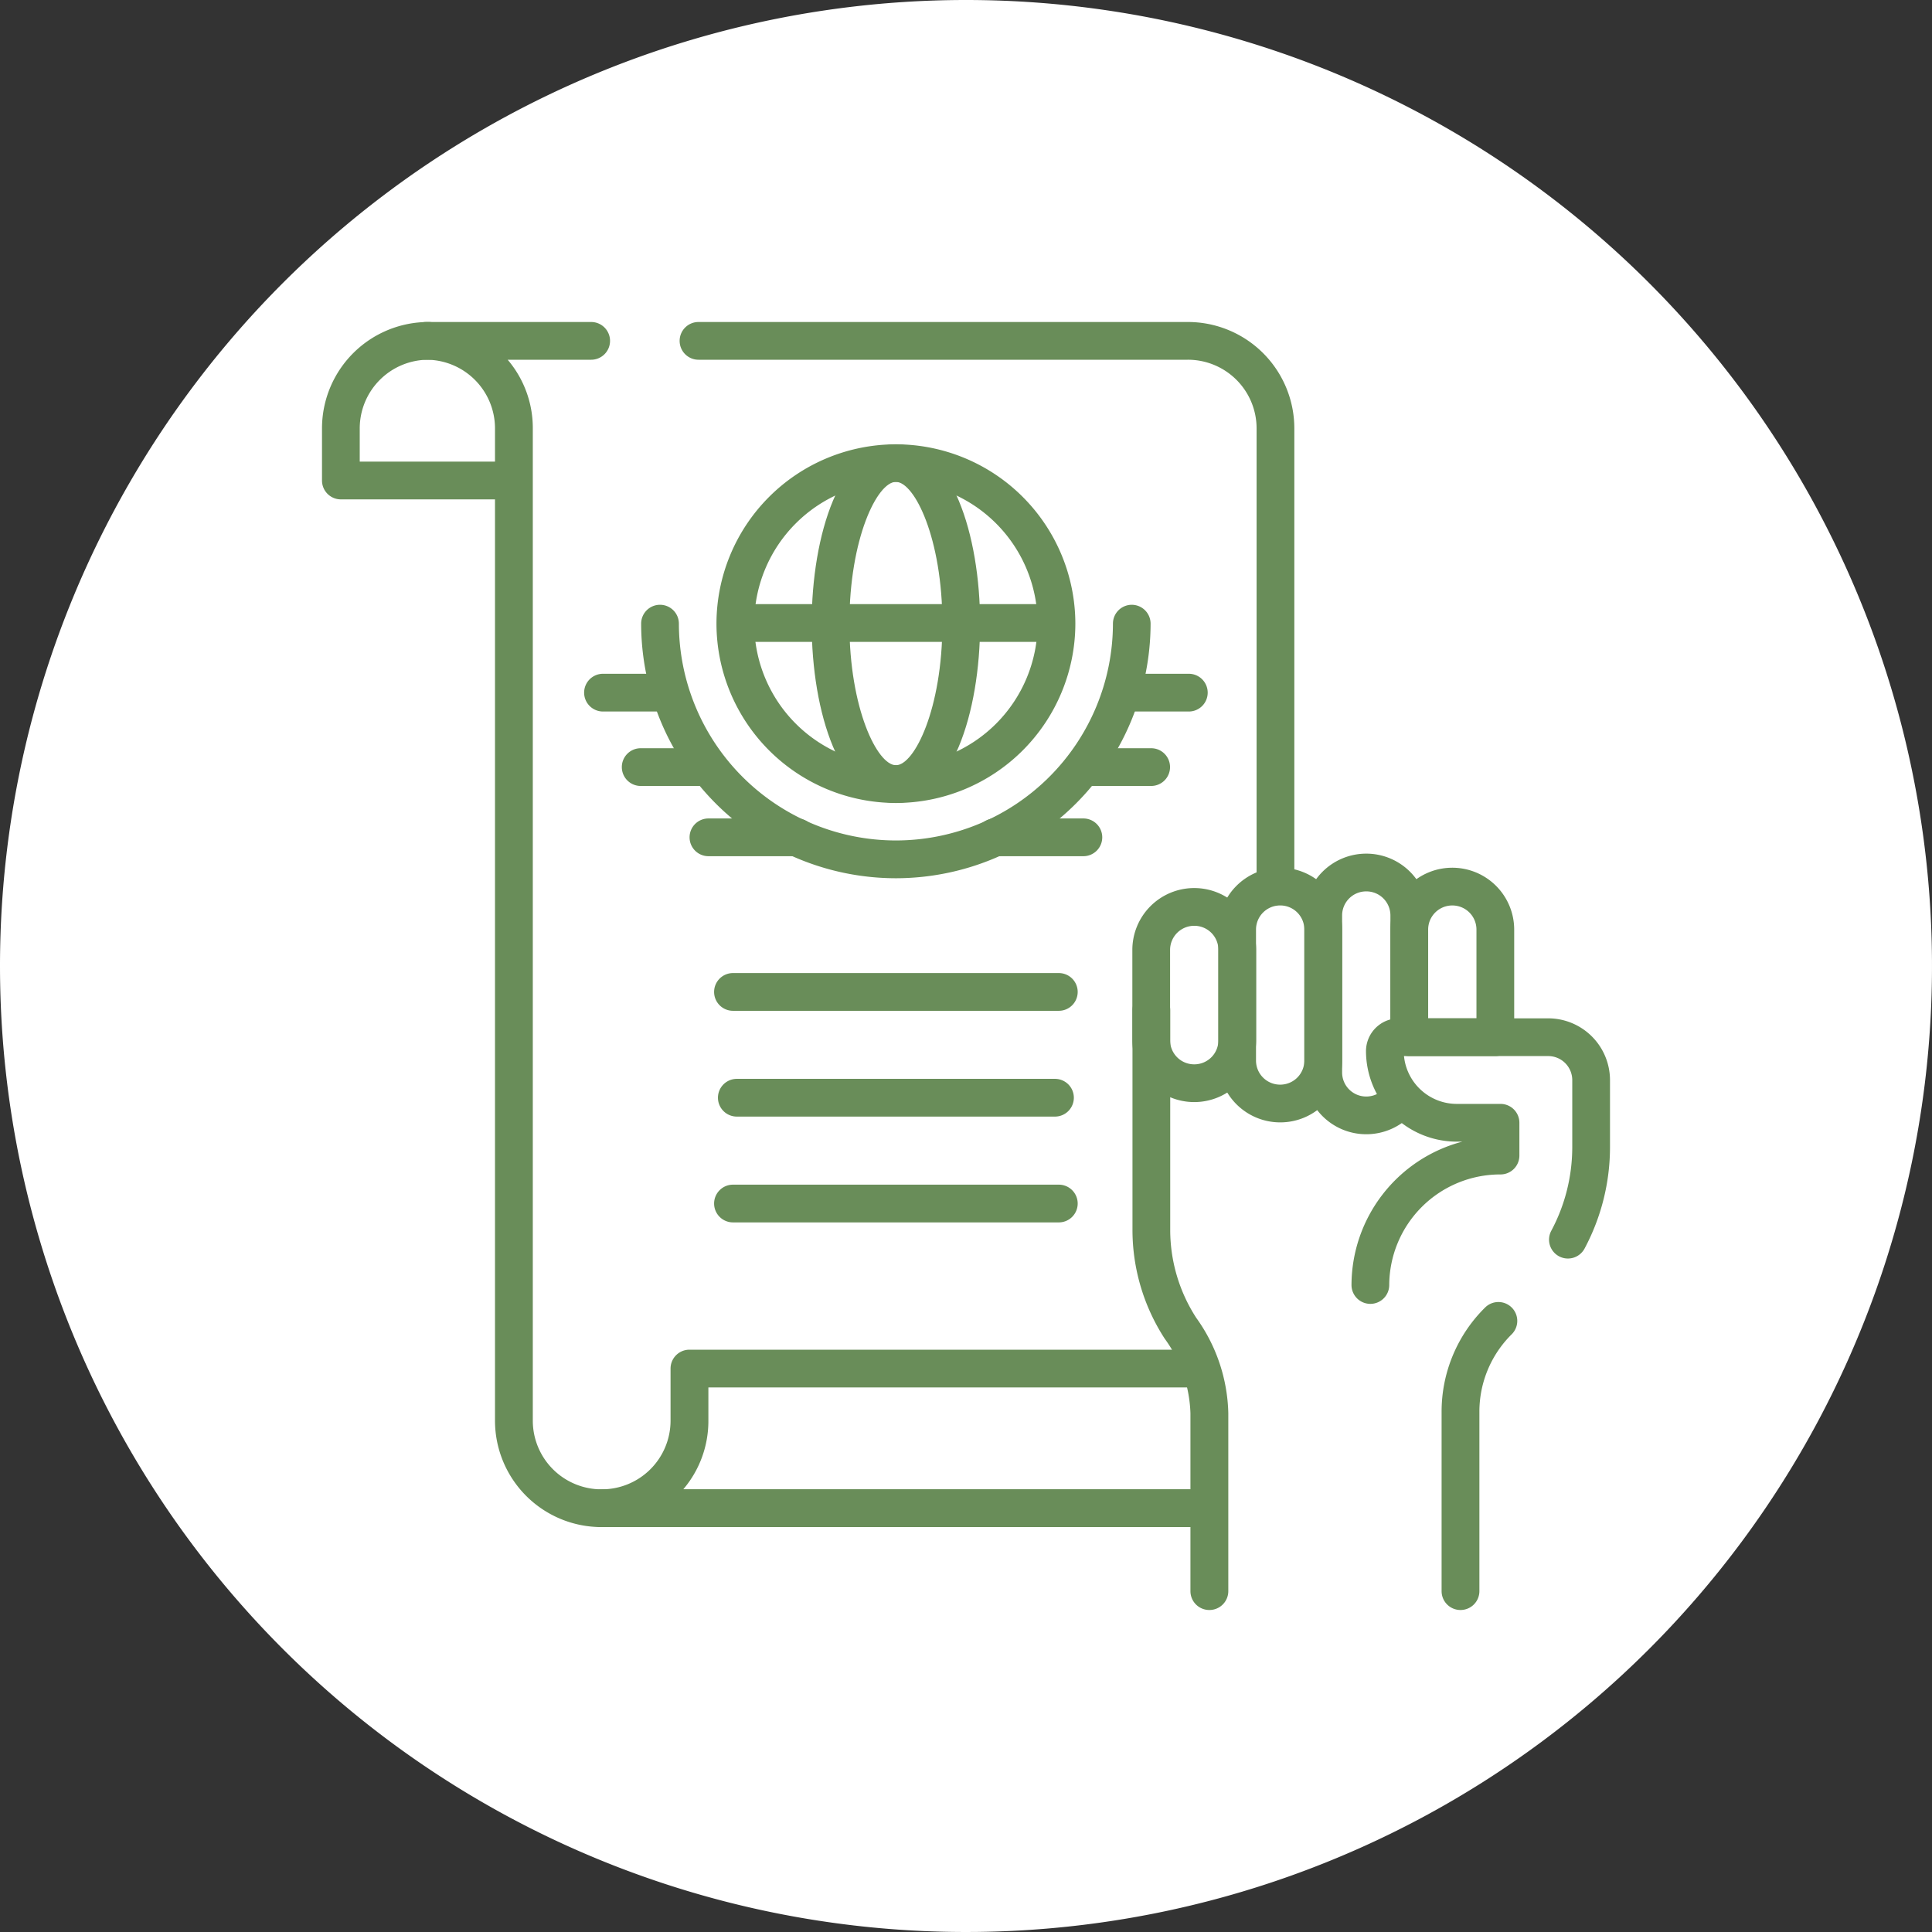 <svg xmlns="http://www.w3.org/2000/svg" xmlns:xlink="http://www.w3.org/1999/xlink" width="90" height="90" viewBox="0 0 90 90">
  <rect x="0" y="0" width="90" height="90" fill="#333333" stroke="none"/>
  <defs>
    <clipPath id="clip-path">
      <path id="path2496" d="M0-682.665H60v60H0Z" transform="translate(0 682.665)" fill="#698d59"/>
    </clipPath>
  </defs>
  <g id="Grupo_1101484" data-name="Grupo 1101484" transform="translate(-1079.781 -2537)">
    <path id="Trazado_876531" data-name="Trazado 876531" d="M45,0A45,45,0,1,1,0,45,45,45,0,0,1,45,0Z" transform="translate(1079.781 2537)" fill="#fff"/>
    <g id="g2490" transform="translate(1094.781 3234.665)">
      <g id="g2492" transform="translate(0 -682.665)">
        <g id="g2494" transform="translate(0 0)" clip-path="url(#clip-path)">
          <g id="g2500" transform="translate(0 0)">
            <path id="path2502" d="M-91.211-75.749h-7.91a.879.879,0,0,1-.879-.879v-2.444a4.959,4.959,0,0,1,4.967-4.94.879.879,0,0,1,.879.879.879.879,0,0,1-.879.879,3.2,3.2,0,0,0-3.209,3.182v1.565h7.031a.879.879,0,0,1,.879.879A.879.879,0,0,1-91.211-75.749Z" transform="translate(100 84.012)" fill="#698d59"/>
          </g>
          <g id="g2504" transform="translate(3.974 0)">
            <path id="path2506" d="M-60.371,46.137H-88.4a4.959,4.959,0,0,1-4.967-4.94V-5.06a3.2,3.2,0,0,0-3.209-3.182.879.879,0,0,1-.879-.879A.879.879,0,0,1-96.573-10h7.686a.879.879,0,0,1,.879.879.879.879,0,0,1-.879.879h-3.89A4.9,4.9,0,0,1-91.606-5.06V41.2A3.2,3.2,0,0,0-88.4,44.379h28.026a.879.879,0,0,1,.879.879A.879.879,0,0,1-60.371,46.137Z" transform="translate(97.452 10)" fill="#698d59"/>
          </g>
          <g id="g2508" transform="translate(16.66 0)">
            <path id="path2510" d="M-288.038-271.942a.879.879,0,0,1-.879-.879V-294.17a3.2,3.2,0,0,0-3.209-3.182h-22.789a.879.879,0,0,1-.879-.879.879.879,0,0,1,.879-.879h22.789a4.959,4.959,0,0,1,4.967,4.94v21.349A.879.879,0,0,1-288.038-271.942Z" transform="translate(315.794 299.11)" fill="#698d59"/>
          </g>
          <g id="g2512" transform="translate(12.149 47.874)">
            <path id="path2514" d="M-299.979-75.748h-28.027a.879.879,0,0,1-.879-.879.879.879,0,0,1,.879-.879,3.2,3.2,0,0,0,3.209-3.182v-2.443a.879.879,0,0,1,.879-.879h23.783a.879.879,0,0,1,.879.879.879.879,0,0,1-.879.879h-22.9v1.565a4.9,4.9,0,0,1-1.171,3.182h24.231a.879.879,0,0,1,.879.879A.879.879,0,0,1-299.979-75.748Z" transform="translate(328.885 84.01)" fill="#698d59"/>
          </g>
          <g id="g2516" transform="translate(14.867 13.173)">
            <path id="path2518" d="M-248.185,2.739a11.877,11.877,0,0,1-11.868-11.86.879.879,0,0,1,.879-.879.879.879,0,0,1,.879.879,10.118,10.118,0,0,0,10.11,10.1,10.118,10.118,0,0,0,10.11-10.1A.879.879,0,0,1-237.2-10a.879.879,0,0,1,.879.879A11.877,11.877,0,0,1-248.185,2.739Z" transform="translate(260.053 10)" fill="#698d59"/>
          </g>
          <g id="g2520" transform="translate(18.376 5.698)">
            <path id="path2522" d="M-171.85-95.048a8.366,8.366,0,0,1,8.359,8.354,8.366,8.366,0,0,1-8.359,8.354,8.366,8.366,0,0,1-8.359-8.354A8.366,8.366,0,0,1-171.85-95.048Zm0,14.95a6.606,6.606,0,0,0,6.6-6.6,6.606,6.606,0,0,0-6.6-6.6,6.606,6.606,0,0,0-6.6,6.6A6.606,6.606,0,0,0-171.85-80.1Z" transform="translate(180.209 95.048)" fill="#698d59"/>
          </g>
          <g id="g2524" transform="translate(22.811 5.698)">
            <path id="path2526" d="M-75.355-95.048c2.576,0,3.923,4.2,3.923,8.354s-1.348,8.354-3.923,8.354-3.923-4.2-3.923-8.354S-77.931-95.048-75.355-95.048Zm0,14.95c.862,0,2.166-2.631,2.166-6.6s-1.3-6.6-2.166-6.6-2.166,2.631-2.166,6.6S-76.217-80.1-75.355-80.1Z" transform="translate(79.278 95.048)" fill="#698d59"/>
          </g>
          <g id="g2528" transform="translate(18.424 13.143)">
            <path id="path2530" d="M5.742-8.242H-9.121A.879.879,0,0,1-10-9.121.879.879,0,0,1-9.121-10H5.742a.879.879,0,0,1,.879.879A.879.879,0,0,1,5.742-8.242Z" transform="translate(10 10)" fill="#698d59"/>
          </g>
          <g id="g2532" transform="translate(30.456 23.127)">
            <path id="path2534" d="M-4.988-8.242H-9.121A.879.879,0,0,1-10-9.121.879.879,0,0,1-9.121-10h4.133a.879.879,0,0,1,.879.879A.879.879,0,0,1-4.988-8.242Z" transform="translate(10 10)" fill="#698d59"/>
          </g>
          <g id="g2536" transform="translate(34.901 19.855)">
            <path id="path2538" d="M-6.275-8.242H-9.121A.879.879,0,0,1-10-9.121.879.879,0,0,1-9.121-10h2.846a.879.879,0,0,1,.879.879A.879.879,0,0,1-6.275-8.242Z" transform="translate(10 10)" fill="#698d59"/>
          </g>
          <g id="g2540" transform="translate(36.538 16.387)">
            <path id="path2542" d="M-6.158-8.242H-9.121A.879.879,0,0,1-10-9.121.879.879,0,0,1-9.121-10h2.963a.879.879,0,0,1,.879.879A.879.879,0,0,1-6.158-8.242Z" transform="translate(10 10)" fill="#698d59"/>
          </g>
          <g id="g2544" transform="translate(17.123 23.127)">
            <path id="path2546" d="M-52.008-8.242h-4.133a.879.879,0,0,1-.879-.879A.879.879,0,0,1-56.141-10h4.133a.879.879,0,0,1,.879.879A.879.879,0,0,1-52.008-8.242Z" transform="translate(57.02 10)" fill="#698d59"/>
          </g>
          <g id="g2548" transform="translate(13.965 19.855)">
            <path id="path2550" d="M-38.656-8.242H-41.5a.879.879,0,0,1-.879-.879A.879.879,0,0,1-41.5-10h2.846a.879.879,0,0,1,.879.879A.879.879,0,0,1-38.656-8.242Z" transform="translate(42.381 10)" fill="#698d59"/>
          </g>
          <g id="g2552" transform="translate(12.211 16.387)">
            <path id="path2554" d="M-39.87-8.242h-2.963a.879.879,0,0,1-.879-.879A.879.879,0,0,1-42.833-10h2.963a.879.879,0,0,1,.879.879A.879.879,0,0,1-39.87-8.242Z" transform="translate(43.712 10)" fill="#698d59"/>
          </g>
          <g id="g2556" transform="translate(18.266 30.329)">
            <path id="path2558" d="M6.058-8.242H-9.121A.879.879,0,0,1-10-9.121.879.879,0,0,1-9.121-10H6.058a.879.879,0,0,1,.879.879A.879.879,0,0,1,6.058-8.242Z" transform="translate(10 10)" fill="#698d59"/>
          </g>
          <g id="g2560" transform="translate(18.445 35.257)">
            <path id="path2562" d="M5.7-8.242H-9.121A.879.879,0,0,1-10-9.121.879.879,0,0,1-9.121-10H5.7a.879.879,0,0,1,.879.879A.879.879,0,0,1,5.7-8.242Z" transform="translate(10 10)" fill="#698d59"/>
          </g>
          <g id="g2564" transform="translate(18.266 40.186)">
            <path id="path2566" d="M6.058-8.242H-9.121A.879.879,0,0,1-10-9.121.879.879,0,0,1-9.121-10H6.058a.879.879,0,0,1,.879.879A.879.879,0,0,1,6.058-8.242Z" transform="translate(10 10)" fill="#698d59"/>
          </g>
          <g id="g2568" transform="translate(45.762 24.766)">
            <path id="path2570" d="M-47.215-117.754a2.881,2.881,0,0,1-2.883-2.872v-7.326a2.881,2.881,0,0,1,2.883-2.873,2.881,2.881,0,0,1,2.883,2.873v5.528a.879.879,0,0,1-.879.879.879.879,0,0,1-.879-.879v-5.528a1.121,1.121,0,0,0-1.125-1.115,1.121,1.121,0,0,0-1.125,1.115v7.326a1.121,1.121,0,0,0,1.125,1.115,1.13,1.13,0,0,0,.855-.39.879.879,0,0,1,1.24-.09.879.879,0,0,1,.09,1.24A2.887,2.887,0,0,1-47.215-117.754Z" transform="translate(50.099 130.825)" fill="#698d59"/>
          </g>
          <g id="g2572" transform="translate(49.769 25.422)">
            <path id="path2574" d="M-50.708-81.055h-4.006a.881.881,0,0,1-.88-.88V-86.95a2.882,2.882,0,0,1,2.879-2.879,2.884,2.884,0,0,1,2.888,2.879v5.015A.881.881,0,0,1-50.708-81.055Zm-3.128-1.758h2.251V-86.95a1.122,1.122,0,0,0-1.121-1.121,1.124,1.124,0,0,0-1.13,1.121Z" transform="translate(55.595 89.829)" fill="#698d59"/>
          </g>
          <g id="g2576" transform="translate(37.749 31.176)">
            <path id="path2578" d="M-37.2-289.127a.879.879,0,0,1-.879-.879v-8.29a6.227,6.227,0,0,0-1.2-3.473,9.308,9.308,0,0,1-1.5-5.069v-10.234a.879.879,0,0,1,.879-.879.879.879,0,0,1,.879.879v10.234a7.543,7.543,0,0,0,1.212,4.1,7.9,7.9,0,0,1,1.494,4.439v8.29A.879.879,0,0,1-37.2-289.127Z" transform="translate(40.785 317.951)" fill="#698d59"/>
          </g>
          <g id="g2580" transform="translate(52.155 45.655)">
            <path id="path2582" d="M-29.213,4.345a.879.879,0,0,1-.879-.879V-4.881a6.813,6.813,0,0,1,2.025-4.863.879.879,0,0,1,1.243,0,.879.879,0,0,1,0,1.243,5.067,5.067,0,0,0-1.507,3.617V3.466A.879.879,0,0,1-29.213,4.345Z" transform="translate(30.092 10)" fill="#698d59"/>
          </g>
          <g id="g2584" transform="translate(47.958 32.438)">
            <path id="path2586" d="M-9.121-128.035a.879.879,0,0,1-.879-.879,6.927,6.927,0,0,1,5.163-6.678h-.252a4.231,4.231,0,0,1-4.236-4.217,1.531,1.531,0,0,1,1.531-1.527H-.841a2.881,2.881,0,0,1,2.883,2.872v3.133a10.03,10.03,0,0,1-1.185,4.72.879.879,0,0,1-1.19.36.879.879,0,0,1-.36-1.19,8.266,8.266,0,0,0,.977-3.89v-3.133a1.121,1.121,0,0,0-1.125-1.114H-7.555a2.474,2.474,0,0,0,2.467,2.228h2.03a.879.879,0,0,1,.879.879v1.528a.879.879,0,0,1-.879.879,5.173,5.173,0,0,0-5.184,5.15A.879.879,0,0,1-9.121-128.035Z" transform="translate(10 141.336)" fill="#698d59"/>
          </g>
          <g id="g2588" transform="translate(37.749 26.369)">
            <path id="path2590" d="M-29.967-93.466h-.009a2.882,2.882,0,0,1-2.879-2.879v-4.212a2.882,2.882,0,0,1,2.879-2.879,2.884,2.884,0,0,1,2.888,2.879v4.212A2.882,2.882,0,0,1-29.967-93.466Zm0-8.212a1.124,1.124,0,0,0-1.13,1.121v4.212a1.122,1.122,0,0,0,1.121,1.121h.009a1.122,1.122,0,0,0,1.121-1.121v-4.212A1.122,1.122,0,0,0-29.967-101.678Z" transform="translate(32.855 103.436)" fill="#698d59"/>
          </g>
          <g id="g2592" transform="translate(41.755 25.422)">
            <path id="path2594" d="M-29.967-113.115h-.009a2.882,2.882,0,0,1-2.879-2.879V-122.1a2.882,2.882,0,0,1,2.879-2.879,2.884,2.884,0,0,1,2.888,2.879v6.106A2.882,2.882,0,0,1-29.967-113.115Zm0-10.106A1.124,1.124,0,0,0-31.1-122.1v6.106a1.122,1.122,0,0,0,1.121,1.121h.009a1.122,1.122,0,0,0,1.121-1.121V-122.1A1.122,1.122,0,0,0-29.967-123.221Z" transform="translate(32.855 124.978)" fill="#698d59"/>
          </g>
        </g>
      </g>
    </g>
  </g>
</svg>
